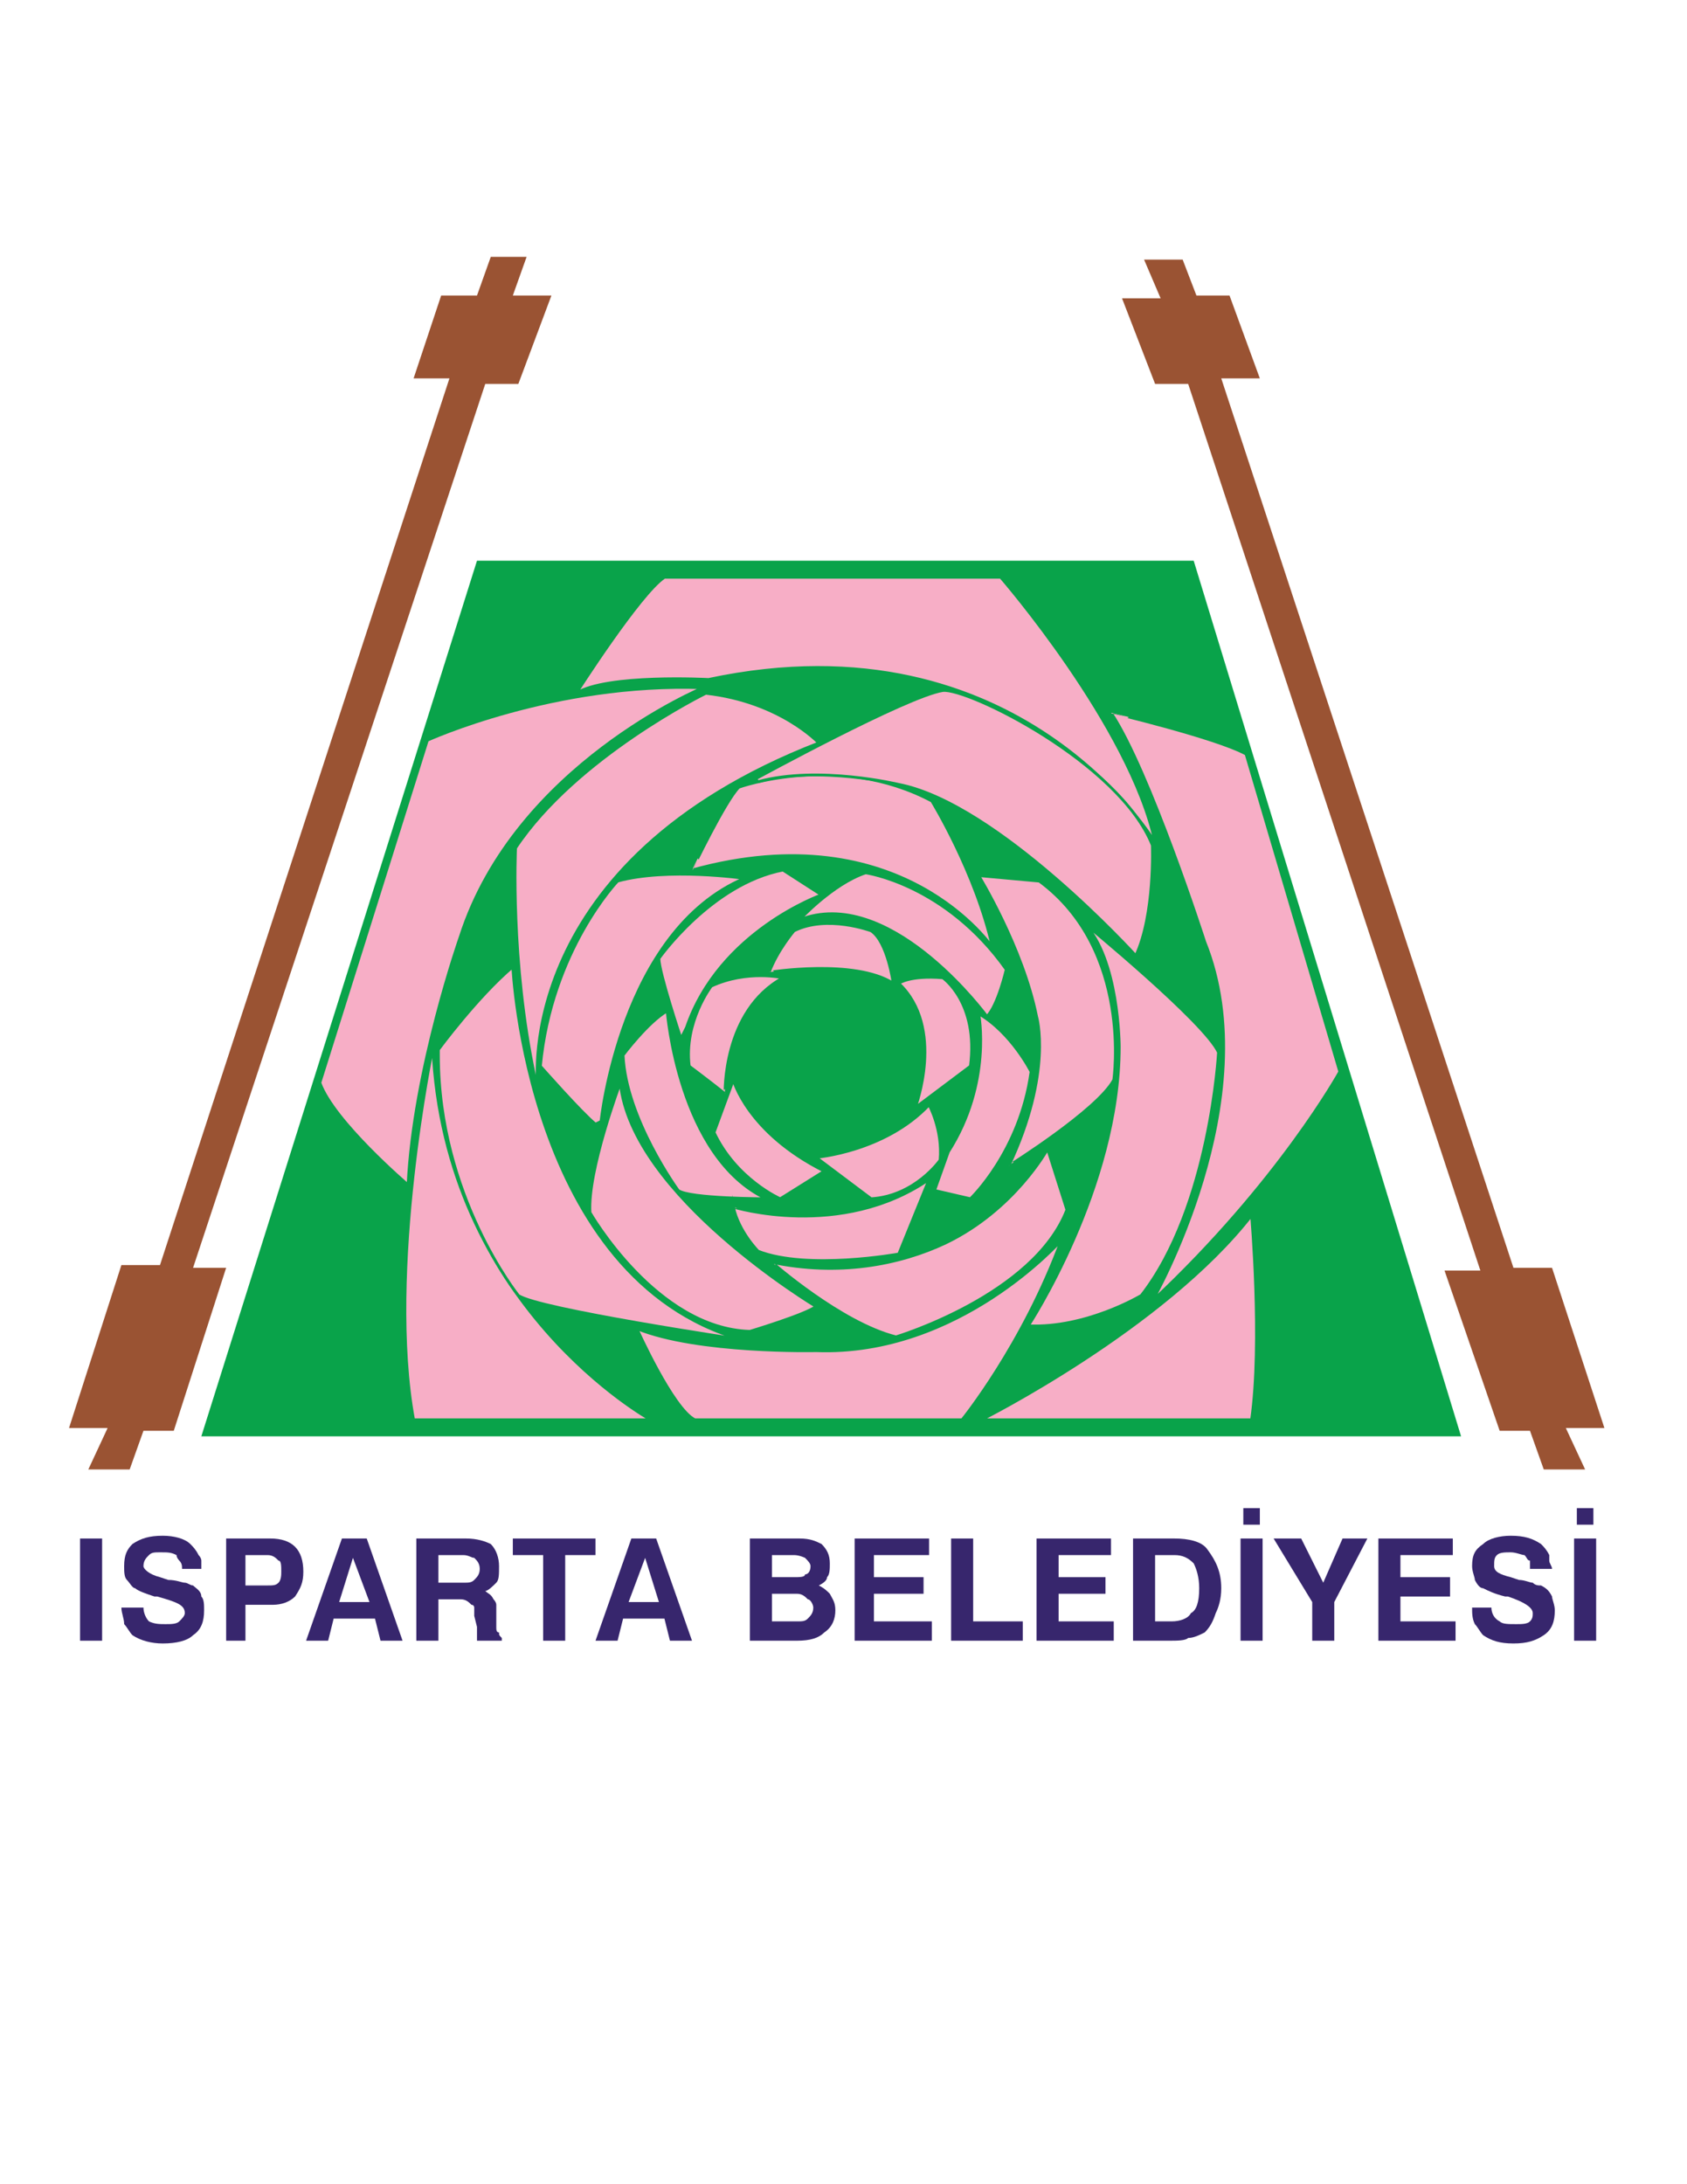 <?xml version="1.0" encoding="iso-8859-1"?>
<!-- Generator: Adobe Illustrator 29.7.1, SVG Export Plug-In . SVG Version: 9.03 Build 0)  -->
<svg version="1.1" xmlns="http://www.w3.org/2000/svg" xmlns:xlink="http://www.w3.org/1999/xlink" x="0px" y="0px"
	 viewBox="0 0 612 792" style="enable-background:new 0 0 612 792;" xml:space="preserve">
<g>
	<polygon style="fill-rule:evenodd;clip-rule:evenodd;fill:#09A34A;" points="173.04,203.313 433.04,203.313 530.04,520.812 
		73.04,520.812 	"/>
	<polygon style="fill-rule:evenodd;clip-rule:evenodd;fill:#9A5333;" points="160.04,107.162 173.04,107.162 178.04,93.14 
		191.04,93.14 186.04,107.162 200.04,107.162 188.04,139.212 176.04,139.212 70.04,459.717 82.04,459.717 63.041,518.81 
		52.041,518.81 47.041,532.832 32.041,532.832 39.041,517.809 25.041,517.809 44.041,458.715 58.041,458.715 163.04,137.209 
		150.04,137.209 	"/>
	<polygon style="fill-rule:evenodd;clip-rule:evenodd;fill:#9A5333;" points="446.04,107.162 434.04,107.162 429.04,94.142 
		415.04,94.142 421.04,108.164 407.04,108.164 419.04,139.212 431.04,139.212 537.04,460.719 524.04,460.719 544.04,518.81 
		555.04,518.81 560.04,532.832 575.04,532.832 568.04,517.809 582.04,517.809 563.04,459.717 549.04,459.717 443.04,137.209 
		457.04,137.209 	"/>
	
		<line style="fill:none;stroke:#09A34A;stroke-width:0;stroke-linecap:square;stroke-miterlimit:10;" x1="175.04" y1="203.313" x2="194.04" y2="143.219"/>
	
		<line style="fill:none;stroke:#09A34A;stroke-width:0;stroke-linecap:square;stroke-miterlimit:10;" x1="183.04" y1="203.313" x2="201.04" y2="143.219"/>
	
		<line style="fill:none;stroke:#09A34A;stroke-width:0;stroke-linecap:square;stroke-miterlimit:10;" x1="191.04" y1="203.313" x2="208.04" y2="143.219"/>
	
		<line style="fill:none;stroke:#09A34A;stroke-width:0;stroke-linecap:square;stroke-miterlimit:10;" x1="200.04" y1="203.313" x2="215.04" y2="143.219"/>
	
		<line style="fill:none;stroke:#09A34A;stroke-width:0;stroke-linecap:square;stroke-miterlimit:10;" x1="208.04" y1="203.313" x2="222.04" y2="143.219"/>
	
		<line style="fill:none;stroke:#09A34A;stroke-width:0;stroke-linecap:square;stroke-miterlimit:10;" x1="216.04" y1="203.313" x2="229.04" y2="143.219"/>
	
		<line style="fill:none;stroke:#09A34A;stroke-width:0;stroke-linecap:square;stroke-miterlimit:10;" x1="225.04" y1="203.313" x2="236.04" y2="143.219"/>
	
		<line style="fill:none;stroke:#09A34A;stroke-width:0;stroke-linecap:square;stroke-miterlimit:10;" x1="233.04" y1="203.313" x2="243.04" y2="143.219"/>
	
		<line style="fill:none;stroke:#09A34A;stroke-width:0;stroke-linecap:square;stroke-miterlimit:10;" x1="241.04" y1="203.313" x2="250.04" y2="143.219"/>
	
		<line style="fill:none;stroke:#09A34A;stroke-width:0;stroke-linecap:square;stroke-miterlimit:10;" x1="249.04" y1="203.313" x2="257.04" y2="143.219"/>
	
		<line style="fill:none;stroke:#09A34A;stroke-width:0;stroke-linecap:square;stroke-miterlimit:10;" x1="258.04" y1="203.313" x2="264.04" y2="143.219"/>
	
		<line style="fill:none;stroke:#09A34A;stroke-width:0;stroke-linecap:square;stroke-miterlimit:10;" x1="266.04" y1="203.313" x2="271.04" y2="143.219"/>
	
		<line style="fill:none;stroke:#09A34A;stroke-width:0;stroke-linecap:square;stroke-miterlimit:10;" x1="274.04" y1="203.313" x2="279.04" y2="143.219"/>
	
		<line style="fill:none;stroke:#09A34A;stroke-width:0;stroke-linecap:square;stroke-miterlimit:10;" x1="282.04" y1="203.313" x2="286.04" y2="143.219"/>
	
		<line style="fill:none;stroke:#09A34A;stroke-width:0;stroke-linecap:square;stroke-miterlimit:10;" x1="291.04" y1="203.313" x2="293.04" y2="143.219"/>
	
		<line style="fill:none;stroke:#09A34A;stroke-width:0;stroke-linecap:square;stroke-miterlimit:10;" x1="299.04" y1="203.313" x2="300.04" y2="143.219"/>
	
		<line style="fill:none;stroke:#09A34A;stroke-width:0;stroke-linecap:square;stroke-miterlimit:10;" x1="307.041" y1="203.313" x2="307.041" y2="143.219"/>
	
		<line style="fill:none;stroke:#09A34A;stroke-width:0;stroke-linecap:square;stroke-miterlimit:10;" x1="316.041" y1="203.313" x2="314.041" y2="143.219"/>
	
		<line style="fill:none;stroke:#09A34A;stroke-width:0;stroke-linecap:square;stroke-miterlimit:10;" x1="324.04" y1="203.313" x2="321.04" y2="143.219"/>
	
		<line style="fill:none;stroke:#09A34A;stroke-width:0;stroke-linecap:square;stroke-miterlimit:10;" x1="332.04" y1="203.313" x2="328.04" y2="143.219"/>
	
		<line style="fill:none;stroke:#09A34A;stroke-width:0;stroke-linecap:square;stroke-miterlimit:10;" x1="340.04" y1="203.313" x2="335.04" y2="143.219"/>
	
		<line style="fill:none;stroke:#09A34A;stroke-width:0;stroke-linecap:square;stroke-miterlimit:10;" x1="349.04" y1="203.313" x2="342.04" y2="143.219"/>
	
		<line style="fill:none;stroke:#09A34A;stroke-width:0;stroke-linecap:square;stroke-miterlimit:10;" x1="357.04" y1="203.313" x2="349.04" y2="143.219"/>
	
		<line style="fill:none;stroke:#09A34A;stroke-width:0;stroke-linecap:square;stroke-miterlimit:10;" x1="365.04" y1="203.313" x2="356.04" y2="143.219"/>
	
		<line style="fill:none;stroke:#09A34A;stroke-width:0;stroke-linecap:square;stroke-miterlimit:10;" x1="374.04" y1="203.313" x2="363.04" y2="143.219"/>
	
		<line style="fill:none;stroke:#09A34A;stroke-width:0;stroke-linecap:square;stroke-miterlimit:10;" x1="382.04" y1="203.313" x2="370.04" y2="143.219"/>
	
		<line style="fill:none;stroke:#09A34A;stroke-width:0;stroke-linecap:square;stroke-miterlimit:10;" x1="390.04" y1="203.313" x2="377.04" y2="143.219"/>
	
		<line style="fill:none;stroke:#09A34A;stroke-width:0;stroke-linecap:square;stroke-miterlimit:10;" x1="398.04" y1="203.313" x2="384.04" y2="143.219"/>
	
		<line style="fill:none;stroke:#09A34A;stroke-width:0;stroke-linecap:square;stroke-miterlimit:10;" x1="407.04" y1="203.313" x2="391.04" y2="143.219"/>
	
		<line style="fill:none;stroke:#09A34A;stroke-width:0;stroke-linecap:square;stroke-miterlimit:10;" x1="415.04" y1="203.313" x2="398.04" y2="143.219"/>
	
		<line style="fill:none;stroke:#09A34A;stroke-width:0;stroke-linecap:square;stroke-miterlimit:10;" x1="423.04" y1="203.313" x2="405.04" y2="143.219"/>
	
		<line style="fill:none;stroke:#09A34A;stroke-width:0;stroke-linecap:square;stroke-miterlimit:10;" x1="431.04" y1="203.313" x2="412.04" y2="143.219"/>
	
		<line style="fill:none;stroke:#09A34A;stroke-width:0;stroke-linecap:square;stroke-miterlimit:10;" x1="196.04" y1="138.211" x2="205.04" y2="105.159"/>
	
		<line style="fill:none;stroke:#09A34A;stroke-width:0;stroke-linecap:square;stroke-miterlimit:10;" x1="203.04" y1="138.211" x2="212.04" y2="105.159"/>
	
		<line style="fill:none;stroke:#09A34A;stroke-width:0;stroke-linecap:square;stroke-miterlimit:10;" x1="209.04" y1="138.211" x2="218.04" y2="105.159"/>
	
		<line style="fill:none;stroke:#09A34A;stroke-width:0;stroke-linecap:square;stroke-miterlimit:10;" x1="216.04" y1="138.211" x2="224.04" y2="105.159"/>
	
		<line style="fill:none;stroke:#09A34A;stroke-width:0;stroke-linecap:square;stroke-miterlimit:10;" x1="223.04" y1="138.211" x2="231.04" y2="105.159"/>
	
		<line style="fill:none;stroke:#09A34A;stroke-width:0;stroke-linecap:square;stroke-miterlimit:10;" x1="230.04" y1="138.211" x2="237.04" y2="105.159"/>
	
		<line style="fill:none;stroke:#09A34A;stroke-width:0;stroke-linecap:square;stroke-miterlimit:10;" x1="237.04" y1="138.211" x2="243.04" y2="105.159"/>
	
		<line style="fill:none;stroke:#09A34A;stroke-width:0;stroke-linecap:square;stroke-miterlimit:10;" x1="244.04" y1="138.211" x2="249.04" y2="105.159"/>
	
		<line style="fill:none;stroke:#09A34A;stroke-width:0;stroke-linecap:square;stroke-miterlimit:10;" x1="251.04" y1="138.211" x2="256.04" y2="105.159"/>
	
		<line style="fill:none;stroke:#09A34A;stroke-width:0;stroke-linecap:square;stroke-miterlimit:10;" x1="258.04" y1="138.211" x2="262.04" y2="105.159"/>
	
		<line style="fill:none;stroke:#09A34A;stroke-width:0;stroke-linecap:square;stroke-miterlimit:10;" x1="265.04" y1="138.211" x2="268.04" y2="105.159"/>
	
		<line style="fill:none;stroke:#09A34A;stroke-width:0;stroke-linecap:square;stroke-miterlimit:10;" x1="272.04" y1="138.211" x2="275.04" y2="105.159"/>
	
		<line style="fill:none;stroke:#09A34A;stroke-width:0;stroke-linecap:square;stroke-miterlimit:10;" x1="279.04" y1="138.211" x2="281.04" y2="105.159"/>
	
		<line style="fill:none;stroke:#09A34A;stroke-width:0;stroke-linecap:square;stroke-miterlimit:10;" x1="286.04" y1="138.211" x2="287.04" y2="105.159"/>
	
		<line style="fill:none;stroke:#09A34A;stroke-width:0;stroke-linecap:square;stroke-miterlimit:10;" x1="293.04" y1="138.211" x2="294.04" y2="105.159"/>
	
		<line style="fill:none;stroke:#09A34A;stroke-width:0;stroke-linecap:square;stroke-miterlimit:10;" x1="300.04" y1="138.211" x2="300.04" y2="105.159"/>
	
		<line style="fill:none;stroke:#09A34A;stroke-width:0;stroke-linecap:square;stroke-miterlimit:10;" x1="307.041" y1="138.211" x2="306.04" y2="105.159"/>
	
		<line style="fill:none;stroke:#09A34A;stroke-width:0;stroke-linecap:square;stroke-miterlimit:10;" x1="314.041" y1="138.211" x2="313.041" y2="105.159"/>
	
		<line style="fill:none;stroke:#09A34A;stroke-width:0;stroke-linecap:square;stroke-miterlimit:10;" x1="320.04" y1="138.211" x2="319.04" y2="105.159"/>
	
		<line style="fill:none;stroke:#09A34A;stroke-width:0;stroke-linecap:square;stroke-miterlimit:10;" x1="327.04" y1="138.211" x2="325.04" y2="105.159"/>
	
		<line style="fill:none;stroke:#09A34A;stroke-width:0;stroke-linecap:square;stroke-miterlimit:10;" x1="334.04" y1="138.211" x2="332.04" y2="105.159"/>
	
		<line style="fill:none;stroke:#09A34A;stroke-width:0;stroke-linecap:square;stroke-miterlimit:10;" x1="341.04" y1="138.211" x2="338.04" y2="105.159"/>
	
		<line style="fill:none;stroke:#09A34A;stroke-width:0;stroke-linecap:square;stroke-miterlimit:10;" x1="348.04" y1="138.211" x2="344.04" y2="105.159"/>
	
		<line style="fill:none;stroke:#09A34A;stroke-width:0;stroke-linecap:square;stroke-miterlimit:10;" x1="355.04" y1="138.211" x2="350.04" y2="105.159"/>
	
		<line style="fill:none;stroke:#09A34A;stroke-width:0;stroke-linecap:square;stroke-miterlimit:10;" x1="362.04" y1="138.211" x2="357.04" y2="105.159"/>
	
		<line style="fill:none;stroke:#09A34A;stroke-width:0;stroke-linecap:square;stroke-miterlimit:10;" x1="369.04" y1="138.211" x2="363.04" y2="105.159"/>
	
		<line style="fill:none;stroke:#09A34A;stroke-width:0;stroke-linecap:square;stroke-miterlimit:10;" x1="376.04" y1="138.211" x2="369.04" y2="105.159"/>
	
		<line style="fill:none;stroke:#09A34A;stroke-width:0;stroke-linecap:square;stroke-miterlimit:10;" x1="383.04" y1="138.211" x2="376.04" y2="105.159"/>
	
		<line style="fill:none;stroke:#09A34A;stroke-width:0;stroke-linecap:square;stroke-miterlimit:10;" x1="390.04" y1="138.211" x2="382.04" y2="105.159"/>
	
		<line style="fill:none;stroke:#09A34A;stroke-width:0;stroke-linecap:square;stroke-miterlimit:10;" x1="397.04" y1="138.211" x2="388.04" y2="105.159"/>
	
		<line style="fill:none;stroke:#09A34A;stroke-width:0;stroke-linecap:square;stroke-miterlimit:10;" x1="404.04" y1="138.211" x2="395.04" y2="105.159"/>
	
		<line style="fill:none;stroke:#09A34A;stroke-width:0;stroke-linecap:square;stroke-miterlimit:10;" x1="411.04" y1="138.211" x2="401.04" y2="105.159"/>
	<path style="fill-rule:evenodd;clip-rule:evenodd;fill:#F7AEC6;stroke:#09A34A;stroke-width:1.002;stroke-miterlimit:10;" d="
		M324.04,356.554c0,0-2-15.024-7.999-19.03c0,0-16-6.009-28,0c0,0-6,7.011-9,15.024C279.04,352.548,310.041,347.54,324.04,356.554
		L324.04,356.554z"/>
	<path style="fill-rule:evenodd;clip-rule:evenodd;fill:#F7AEC6;stroke:#09A34A;stroke-width:1.002;stroke-miterlimit:10;" d="
		M151.04,514.803h85c0,0-75-41.064-79-135.212c0,0-17,81.128-7,135.212H151.04L151.04,514.803z"/>
	<path style="fill-rule:evenodd;clip-rule:evenodd;fill:#F7AEC6;stroke:#09A34A;stroke-width:1.002;stroke-miterlimit:10;" d="
		M155.04,268.416c0,0,46-21.033,100-19.03c0,0-68,28.044-88,90.142c0,0-17,48.076-19,90.143c0,0-27-23.037-32-37.059L155.04,268.416
		z"/>
	<path style="fill-rule:evenodd;clip-rule:evenodd;fill:#F7AEC6;stroke:#09A34A;stroke-width:1.002;stroke-miterlimit:10;" d="
		M241.04,209.323h122c0,0,47,54.085,56,96.151c0,0-49-83.13-162-59.093c0,0-37-2.003-48,5.008
		C209.04,251.389,232.04,215.332,241.04,209.323L241.04,209.323z"/>
	<path style="fill-rule:evenodd;clip-rule:evenodd;fill:#F7AEC6;stroke:#09A34A;stroke-width:1.002;stroke-miterlimit:10;" d="
		M195.04,392.611c0,0-9-80.126,102-123.194c0,0-14-15.023-41-18.028c0,0-47,23.036-69,56.088c0,0-2,41.064,7,83.13L195.04,392.611z"
		/>
	<path style="fill-rule:evenodd;clip-rule:evenodd;fill:#F7AEC6;stroke:#09A34A;stroke-width:1.002;stroke-miterlimit:10;" d="
		M159.04,380.592c0,0,14-19.03,27-30.047c0,0,5,113.178,83,135.213c0,0-74-11.018-81-16.025c0,0-29-36.057-29-87.137V380.592z"/>
	<path style="fill-rule:evenodd;clip-rule:evenodd;fill:#F7AEC6;stroke:#09A34A;stroke-width:1.002;stroke-miterlimit:10;" d="
		M218.04,406.633c0,0,7-69.109,52-88.139c0,0-28-4.006-46,1.001c0,0-24,25.04-28,67.106c0,0,15,17.027,20,21.033L218.04,406.633z"/>
	<path style="fill-rule:evenodd;clip-rule:evenodd;fill:#F7AEC6;stroke:#09A34A;stroke-width:1.002;stroke-miterlimit:10;" d="
		M247.04,376.585c0,0-8-24.038-8-29.045c0,0,19-27.042,45-32.051l14,9.015c0,0-37,13.02-49,48.075L247.04,376.585z"/>
	<path style="fill-rule:evenodd;clip-rule:evenodd;fill:#F7AEC6;stroke:#09A34A;stroke-width:1.002;stroke-miterlimit:10;" d="
		M268.04,285.442c0,0,36-13.021,70,5.008c0,0,16,26.041,22,53.083c0,0-33-49.077-109-28.044
		C251.04,315.489,263.04,290.45,268.04,285.442L268.04,285.442z"/>
	<path style="fill-rule:evenodd;clip-rule:evenodd;fill:#F7AEC6;stroke:#09A34A;stroke-width:1.002;stroke-miterlimit:10;" d="
		M274.04,282.438c0,0,55-30.047,68-32.05c9-1.001,64,26.041,76,56.088c0,0,1,25.039-6,40.062c0,0-50-55.086-86-62.098
		c0,0-29-7.011-51-1.001L274.04,282.438z"/>
	<path style="fill-rule:evenodd;clip-rule:evenodd;fill:#F7AEC6;stroke:#09A34A;stroke-width:1.002;stroke-miterlimit:10;" d="
		M290.04,333.518c0,0,12-13.02,24-17.027c0,0,28.999,4.006,50.999,35.055c0,0-3,13.021-7,17.026c0,0-33-45.071-65-36.057
		L290.04,333.518z"/>
	<path style="fill-rule:evenodd;clip-rule:evenodd;fill:#F7AEC6;stroke:#09A34A;stroke-width:1.002;stroke-miterlimit:10;" d="
		M284.04,354.551c0,0-13-3.004-26,3.005c0,0-10,13.02-8,29.046c0,0,8,6.009,13,10.016C263.04,396.617,262.04,366.57,284.04,354.551
		L284.04,354.551z"/>
	<path style="fill-rule:evenodd;clip-rule:evenodd;fill:#F7AEC6;stroke:#09A34A;stroke-width:1.002;stroke-miterlimit:10;" d="
		M242.04,366.57c0,0,4,53.084,36,68.108c0,0-28,0-32-3.006c0,0-19-26.041-20-49.077C226.04,382.595,235.04,370.576,242.04,366.57
		L242.04,366.57z"/>
	<path style="fill-rule:evenodd;clip-rule:evenodd;fill:#F7AEC6;stroke:#09A34A;stroke-width:1.002;stroke-miterlimit:10;" d="
		M214.04,439.686c0,0,24,42.066,58,43.068c0,0,20-6.01,24-9.016c0,0-67-40.062-71-81.128
		C225.04,392.611,213.04,424.662,214.04,439.686L214.04,439.686z"/>
	<path style="fill-rule:evenodd;clip-rule:evenodd;fill:#F7AEC6;stroke:#09A34A;stroke-width:1.002;stroke-miterlimit:10;" d="
		M252.04,514.803h97c0,0,22-27.041,36-65.102c0,0-37,42.066-89,40.062c0,0-43,1.002-65-8.012
		C231.04,481.752,244.04,510.797,252.04,514.803L252.04,514.803z"/>
	<path style="fill-rule:evenodd;clip-rule:evenodd;fill:#F7AEC6;stroke:#09A34A;stroke-width:1.002;stroke-miterlimit:10;" d="
		M325.04,484.756c0,0,50-15.023,62-46.072l-7-22.035c0,0-12,22.035-37,34.055c-17,8.012-39,12.018-63,7.01
		C280.04,457.713,305.04,479.748,325.04,484.756L325.04,484.756z"/>
	<path style="fill-rule:evenodd;clip-rule:evenodd;fill:#F7AEC6;stroke:#09A34A;stroke-width:1.002;stroke-miterlimit:10;" d="
		M266.04,391.609c0,0,5,19.029,33,33.053l-16,10.016c0,0-16-7.012-24-24.039L266.04,391.609z"/>
	<path style="fill-rule:evenodd;clip-rule:evenodd;fill:#F7AEC6;stroke:#09A34A;stroke-width:1.002;stroke-miterlimit:10;" d="
		M296.04,419.654c0,0,25-2.004,41-19.031c0,0,5,9.016,4,20.031c0,0-9,13.022-24.999,14.023L296.04,419.654z"/>
	<path style="fill-rule:evenodd;clip-rule:evenodd;fill:#F7AEC6;stroke:#09A34A;stroke-width:1.002;stroke-miterlimit:10;" d="
		M332.04,401.625c0,0,11-29.046-6-45.071c0,0,4-3.005,16-2.003c0,0,13,9.014,10,32.051L332.04,401.625z"/>
	<path style="fill-rule:evenodd;clip-rule:evenodd;fill:#F7AEC6;stroke:#09A34A;stroke-width:1.002;stroke-miterlimit:10;" d="
		M344.04,417.65l-5,14.021l13,3.006c0,0,18-17.027,22-46.073c0,0-7-14.022-19-21.033C355.04,367.571,360.04,392.611,344.04,417.65
		L344.04,417.65z"/>
	<path style="fill-rule:evenodd;clip-rule:evenodd;fill:#F7AEC6;stroke:#09A34A;stroke-width:1.002;stroke-miterlimit:10;" d="
		M404.04,391.609c0,0,7-47.074-27-72.114l-22-2.003c0,0,16,26.041,21,51.08c0,0,6,20.032-10,54.085
		C366.04,422.658,398.04,402.627,404.04,391.609L404.04,391.609z"/>
	<path style="fill-rule:evenodd;clip-rule:evenodd;fill:#F7AEC6;stroke:#09A34A;stroke-width:1.002;stroke-miterlimit:10;" d="
		M442.04,381.593c0,0-3,56.088-28,88.139c0,0-20,12.02-41,11.018c0,0,33-50.08,33-101.16c0,0,0-32.05-13-45.071
		C393.04,334.52,437.04,370.576,442.04,381.593L442.04,381.593z"/>
	<path style="fill-rule:evenodd;clip-rule:evenodd;fill:#F7AEC6;stroke:#09A34A;stroke-width:1.002;stroke-miterlimit:10;" d="
		M454.04,440.688c0,0,4,46.072,0,74.115h-98C356.04,514.803,422.04,481.752,454.04,440.688L454.04,440.688z"/>
	<path style="fill-rule:evenodd;clip-rule:evenodd;fill:#F7AEC6;stroke:#09A34A;stroke-width:1.002;stroke-miterlimit:10;" d="
		M337.04,427.666l-11,27.043c0,0-33,6.01-51-1.002c0,0-7-7.012-9-16.025C266.04,437.682,305.04,449.701,337.04,427.666
		L337.04,427.666z"/>
	<path style="fill-rule:evenodd;clip-rule:evenodd;fill:#F7AEC6;stroke:#09A34A;stroke-width:1.002;stroke-miterlimit:10;" d="
		M452.04,273.423l34,115.181c0,0-22,40.063-68,83.132c0,0,42-73.116,19-130.206c0,0-20-62.098-34-83.13
		C403.04,258.4,441.04,267.414,452.04,273.423L452.04,273.423z"/>
	<rect x="29.041" y="557.871" style="fill-rule:evenodd;clip-rule:evenodd;fill:#37266D;" width="8" height="37.059"/>
	<path style="fill-rule:evenodd;clip-rule:evenodd;fill:#37266D;" d="M44.041,582.91h8c0,2.004,1,4.006,2,5.008
		c2,1.002,4,1.002,6,1.002s4,0,5-1.002c1-1.002,2-2.002,2-3.004c0-3.006-3-4.006-10-6.01l0,0h-1c-3-1.002-6-2.004-7-3.004
		c-1,0-2-2.004-3-3.006s-1-3.004-1-5.008c0-4.006,1-6.01,3-8.012c3-2.004,6-3.006,11-3.006c4,0,8,1.002,10,3.006
		c1,1,2,2.002,3,4.006c0,0,1,1.002,1,2.002c0,1.002,0,2.004,0,3.006h-7c0-1.002,0-2.004-1-3.006c0,0-1-1-1-2.002
		c-2-1.002-3-1.002-6-1.002c-2,0-3,0-4,1.002c-1,1.002-2,2.002-2,4.006c0,1.002,2,3.004,6,4.006l3,1.002c3,0,5,1.002,6,1.002
		s2,1.002,3,1.002c1,1.002,3,2.002,3,4.006c1,1.002,1,3.004,1,5.008c0,4.006-1,7.012-4,9.014c-2,2.004-6,3.006-11,3.006
		c-4,0-8-1.002-11-3.006c-1-1.002-2-3.004-3-4.006C45.041,586.916,44.041,584.914,44.041,582.91L44.041,582.91z"/>
	<path style="fill-rule:evenodd;clip-rule:evenodd;fill:#37266D;" d="M89.04,574.898h8c2,0,3,0,4-1.002c1-1.002,1-3.006,1-4.006
		c0-2.004,0-4.008-1-4.008c-1-1-2-2.002-4-2.002h-8V574.898z M89.04,581.908v13.021h-7v-37.059h16c4,0,7,1.002,9,3.004
		c2,2.004,3,5.008,3,9.016c0,4.006-1,6.01-3,9.014c-2,2.004-5,3.004-8,3.004H89.04z"/>
	<path style="fill-rule:evenodd;clip-rule:evenodd;fill:#37266D;" d="M128.04,564.883l-5,16.025h11L128.04,564.883z M124.04,557.871
		h9l13,37.059h-8l-2-8.014h-15l-2,8.014h-8L124.04,557.871z"/>
	<path style="fill-rule:evenodd;clip-rule:evenodd;fill:#37266D;" d="M159.04,573.896h9c2,0,3,0,4-1.002s2-2.004,2-4.006
		c0-2.004-1-3.006-2-4.006c-1,0-2-1.002-4-1.002h-9V573.896z M151.04,594.93v-37.059h18c4,0,7,1.002,9,2.004
		c2,2.002,3,5.008,3,8.012s0,5.008-1,6.01c-1,1.002-3,3.004-4,3.004c1,1.002,2,1.002,3,3.006c0,0,1,1.002,1,2.002
		c0,1.002,0,2.004,0,3.006v5.008l0,0c0,1.002,0,2.002,1,2.002c0,1.002,0,1.002,1,2.004v1.002h-9c0-1.002,0-1.002,0-2.004v-1.002
		v-2.002l-1-4.006v-1.002c0-1.002,0-1.002,0-2.004c0,0,0-1.002-1-1.002c-1-1-2-2.002-4-2.002h-8v15.023H151.04z"/>
	<polygon style="fill-rule:evenodd;clip-rule:evenodd;fill:#37266D;" points="197.04,594.93 197.04,563.881 186.04,563.881 
		186.04,557.871 216.04,557.871 216.04,563.881 205.04,563.881 205.04,594.93 	"/>
	<path style="fill-rule:evenodd;clip-rule:evenodd;fill:#37266D;" d="M234.04,564.883l-6,16.025h11L234.04,564.883z M229.04,557.871
		h9l13,37.059h-8l-2-8.014h-15l-2,8.014h-8L229.04,557.871z"/>
	<path style="fill-rule:evenodd;clip-rule:evenodd;fill:#37266D;" d="M280.04,587.918h9c2,0,3,0,4-1.002c1-1,2-2.002,2-4.006
		c0-1.002-1-3.004-2-3.004c-1-1.002-2-2.004-4-2.004h-9V587.918z M280.04,571.893h8c2,0,4,0,4-1.002c1,0,2-1,2-3.004
		c0-1.002-1-2.004-2-3.004c0,0-2-1.002-4-1.002h-8V571.893z M272.04,594.93v-37.059h18c4,0,6,1.002,8,2.004c2,2.002,3,4.006,3,7.01
		c0,2.004,0,4.006-1,5.008c0,1.002-1,2.004-3,3.006c2,1.002,3,2.002,4,3.004c1,2.004,2,3.006,2,6.01s-1,6.01-4,8.012
		c-2,2.004-5,3.006-10,3.006H272.04z"/>
	<polygon style="fill-rule:evenodd;clip-rule:evenodd;fill:#37266D;" points="310.041,594.93 310.041,557.871 337.04,557.871 
		337.04,563.881 317.041,563.881 317.041,571.893 335.04,571.893 335.04,577.902 317.041,577.902 317.041,587.918 338.04,587.918 
		338.04,594.93 	"/>
	<polygon style="fill-rule:evenodd;clip-rule:evenodd;fill:#37266D;" points="345.04,594.93 345.04,557.871 353.04,557.871 
		353.04,587.918 371.04,587.918 371.04,594.93 	"/>
	<polygon style="fill-rule:evenodd;clip-rule:evenodd;fill:#37266D;" points="376.04,594.93 376.04,557.871 403.04,557.871 
		403.04,563.881 384.04,563.881 384.04,571.893 401.04,571.893 401.04,577.902 384.04,577.902 384.04,587.918 404.04,587.918 
		404.04,594.93 	"/>
	<path style="fill-rule:evenodd;clip-rule:evenodd;fill:#37266D;" d="M419.04,587.918h6c3,0,6-1.002,7-3.004
		c2-1.002,3-4.006,3-9.014c0-4.008-1-7.012-2-9.016c-2-2.002-4-3.004-7-3.004h-7V587.918z M411.04,594.93v-37.059h15
		c5,0,10,1.002,12,4.006c3,4.006,5,8.014,5,14.023c0,4.006-1,7.01-2,9.014c-1,3.004-2,5.008-4,7.01c-2,1.002-4,2.004-6,2.004
		c-1,1.002-4,1.002-7,1.002H411.04z"/>
	<path style="fill-rule:evenodd;clip-rule:evenodd;fill:#37266D;" d="M450.04,594.93v-37.059h8v37.059H450.04z M451.04,552.863
		v-6.01h6v6.01H451.04z"/>
	<polygon style="fill-rule:evenodd;clip-rule:evenodd;fill:#37266D;" points="484.04,594.93 476.04,594.93 476.04,580.908 
		462.04,557.871 472.04,557.871 480.04,573.896 487.04,557.871 496.04,557.871 484.04,580.908 	"/>
	<polygon style="fill-rule:evenodd;clip-rule:evenodd;fill:#37266D;" points="500.04,594.93 500.04,557.871 527.04,557.871 
		527.04,563.881 508.04,563.881 508.04,571.893 526.04,571.893 526.04,578.904 508.04,578.904 508.04,587.918 528.04,587.918 
		528.04,594.93 	"/>
	<path style="fill-rule:evenodd;clip-rule:evenodd;fill:#37266D;" d="M534.04,582.91h7c0,2.004,1,4.006,3,5.008
		c1,1.002,3,1.002,6,1.002c2,0,4,0,5-1.002c1-1.002,1-2.002,1-3.004c0-2.004-3-4.006-9-6.01h-1l0,0c-4-1.002-6-2.004-8-3.004
		c-1,0-2-1.002-3-3.006c0-1.002-1-3.004-1-5.008c0-4.006,1-6.01,4-8.012c2-2.004,6-3.006,10-3.006c5,0,8,1.002,11,3.006
		c1,1,2,2.002,3,4.006c0,0,0,1.002,0,2.002c0,1.002,1,2.004,1,3.006h-8c0-1.002,0-2.004,0-3.006c-1,0-1-1-2-2.002
		c-1,0-3-1.002-5-1.002s-4,0-5,1.002c-1,1.002-1,2.002-1,4.006s2,3.004,6,4.006l3,1.002c2,0,4,1.002,5,1.002
		c1,1.002,2,1.002,3,1.002c2,1.002,3,2.002,4,4.006c0,1.002,1,3.004,1,5.008c0,4.006-1,7.012-4,9.014c-3,2.004-6,3.006-11,3.006
		s-8-1.002-11-3.006c-1-1.002-2-3.004-3-4.006C534.04,586.916,534.04,584.914,534.04,582.91L534.04,582.91z"/>
	<path style="fill-rule:evenodd;clip-rule:evenodd;fill:#37266D;" d="M571.04,594.93v-37.059h8v37.059H571.04z M572.04,552.863
		v-6.01h6v6.01H572.04z"/>
</g>
</svg>
